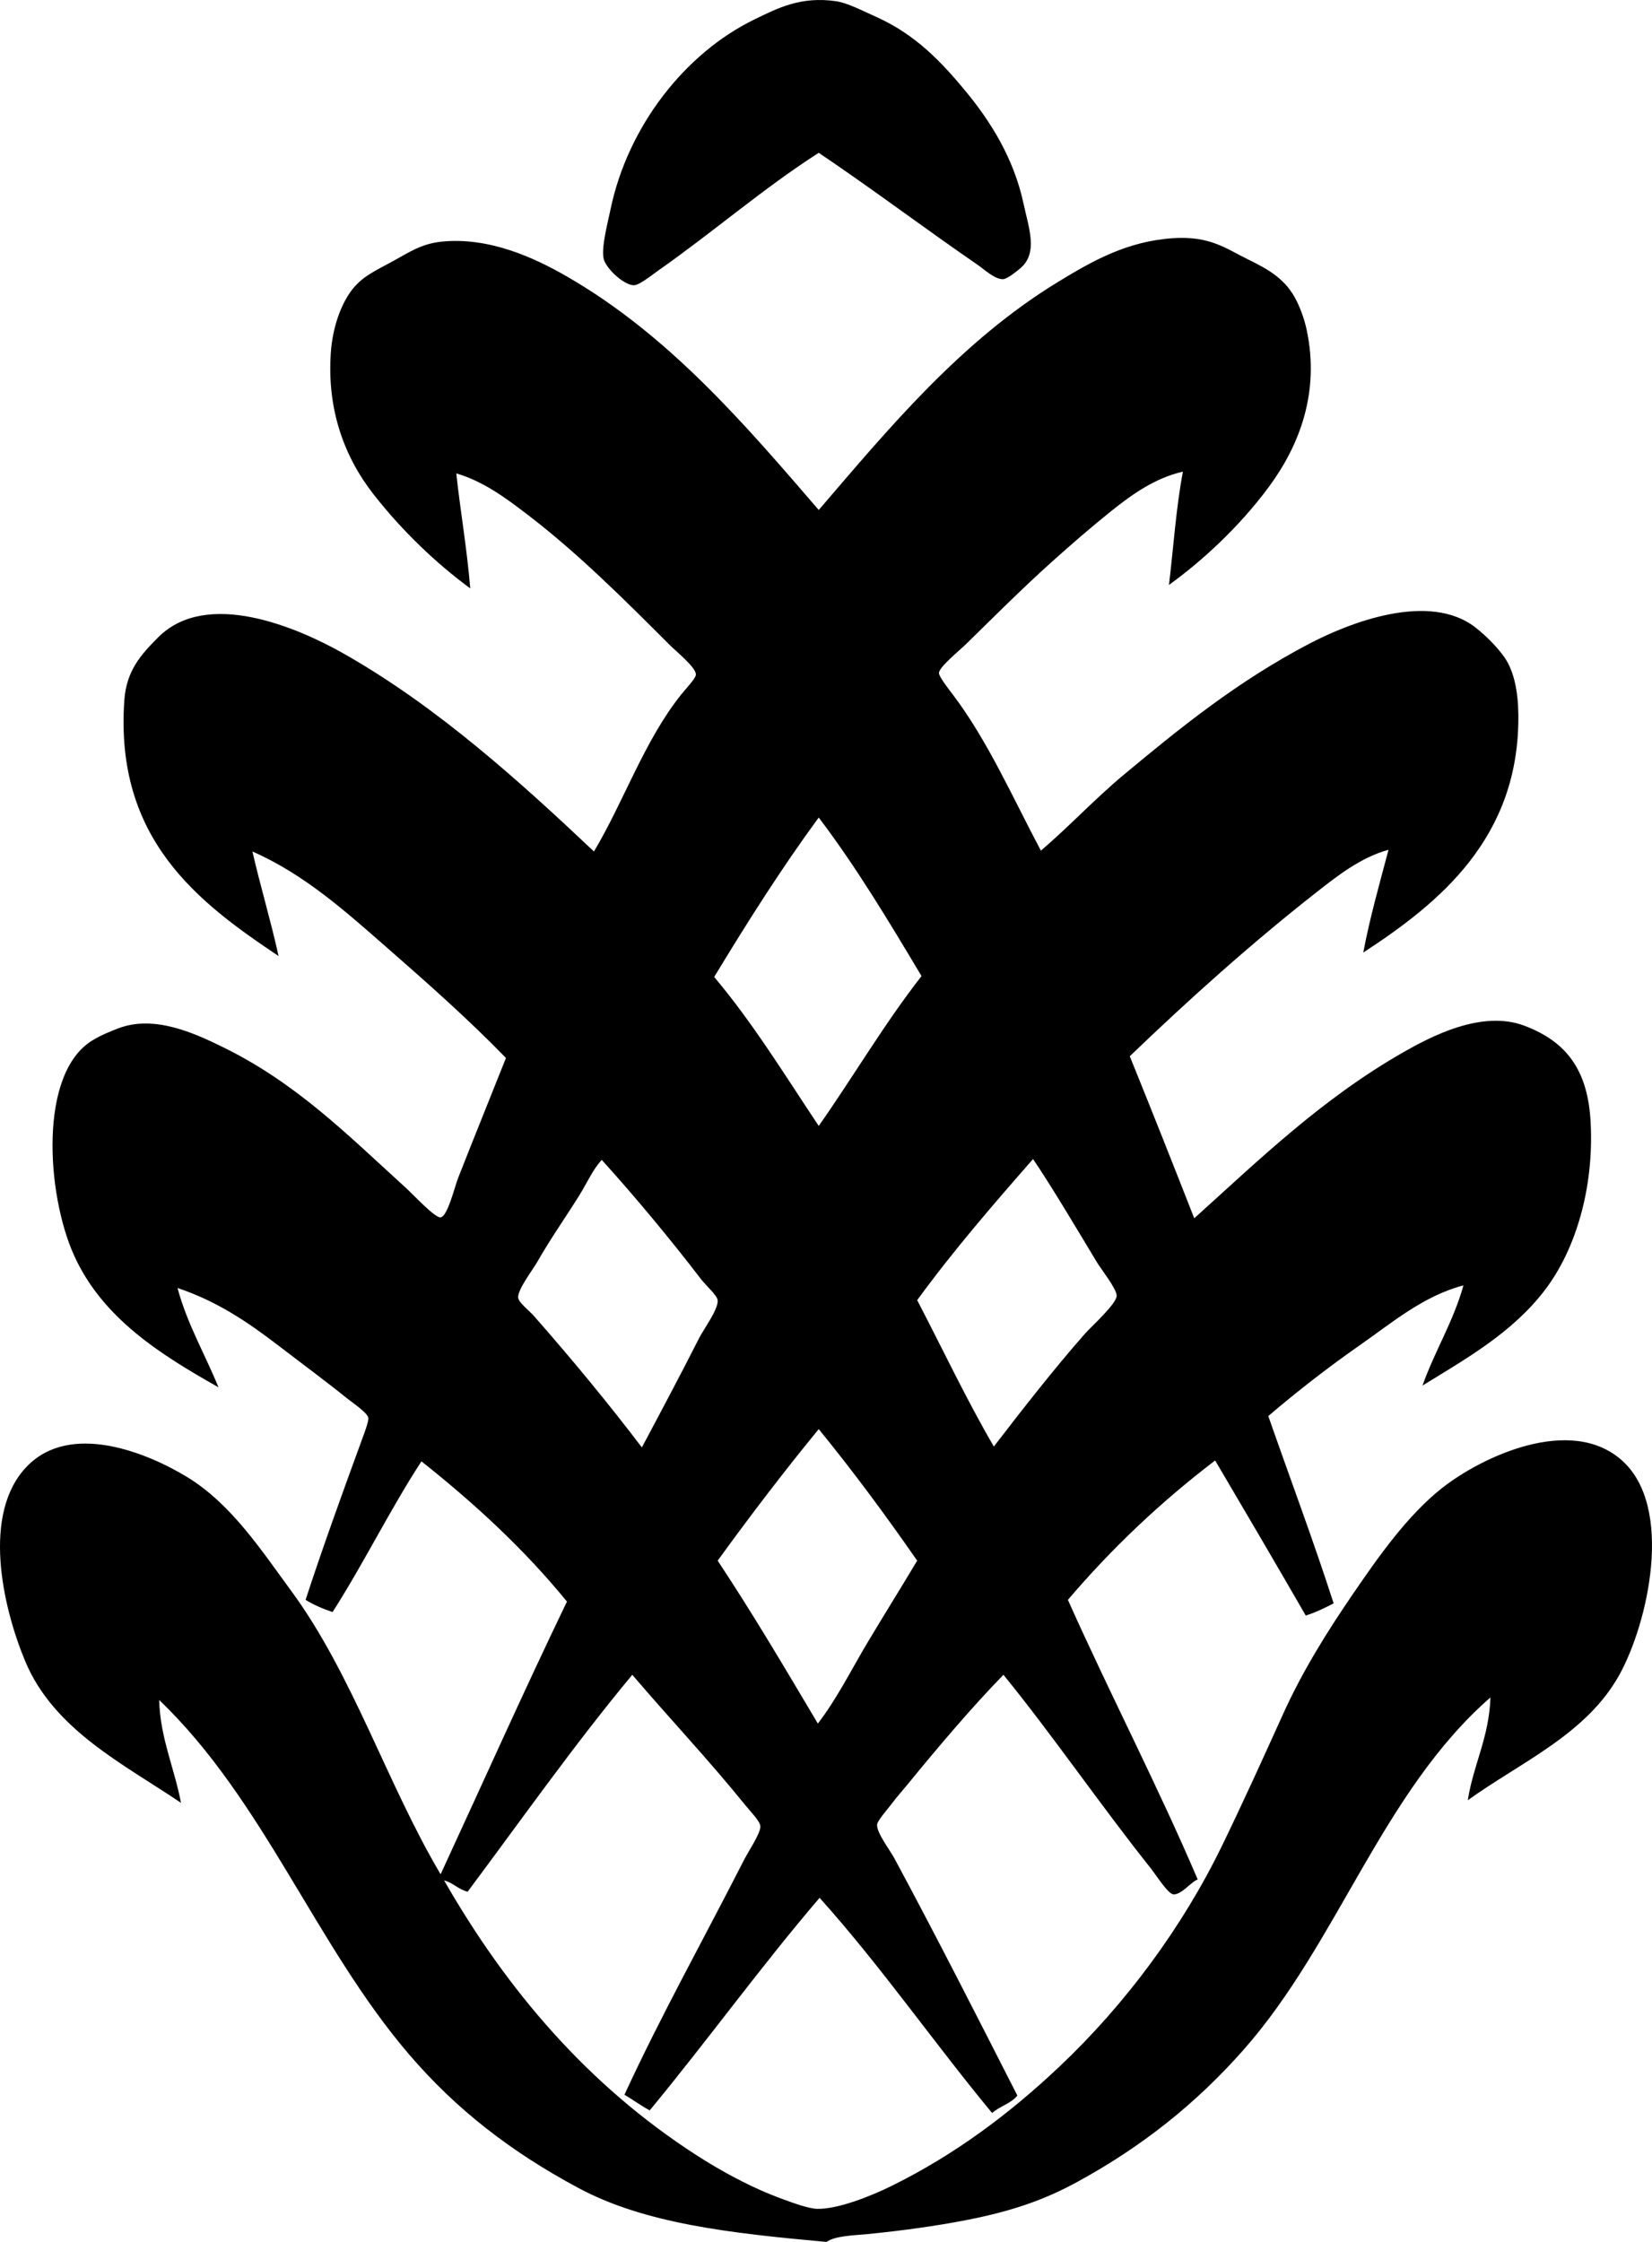 <?xml version="1.0" encoding="iso-8859-1"?>
<!-- Generator: Adobe Illustrator 19.2.0, SVG Export Plug-In . SVG Version: 6.00 Build 0)  -->
<svg version="1.1" xmlns="http://www.w3.org/2000/svg" xmlns:xlink="http://www.w3.org/1999/xlink" x="0px" y="0px"
	 viewBox="0 0 227.309 308.495" style="enable-background:new 0 0 227.309 308.495;" xml:space="preserve">
<g id="The_x5F_Woodlands_x5F_Resort_x5F_and_x5F_Conference_x5F_Center">
	<path style="fill-rule:evenodd;clip-rule:evenodd;" d="M112.654,21.027c-7.594,4.868-14.502,10.88-22.058,16.184
		c-0.889,0.624-2.599,2.019-3.356,2.038c-1.354,0.033-3.94-2.345-4.196-3.716c-0.298-1.605,0.566-4.824,0.959-6.713
		c2.39-11.494,10.315-21.53,19.78-26.133c3.238-1.575,6.395-3.225,11.269-2.518c1.554,0.226,3.779,1.381,5.514,2.158
		c5.391,2.412,8.986,6.184,12.468,10.429c3.195,3.897,6.447,8.966,7.792,15.225c0.733,3.417,2.021,6.758-0.36,8.871
		c-0.492,0.438-1.858,1.515-2.397,1.559c-1.136,0.093-2.641-1.344-3.477-1.918C127.12,31.355,120.135,26.066,112.654,21.027z"/>
	<path style="fill-rule:evenodd;clip-rule:evenodd;" d="M160.846,80.487c0.623-5.211,0.983-10.685,1.918-15.584
		c-3.808,0.851-6.992,3.124-9.83,5.395c-2.79,2.232-5.56,4.636-8.271,7.073c-4.009,3.602-7.73,7.331-11.748,11.269
		c-0.885,0.867-3.664,3.103-3.717,3.956c-0.03,0.497,1.327,2.217,1.918,2.997c4.796,6.327,8.283,14.271,12.108,21.459
		c3.901-3.332,7.408-7.113,11.388-10.43c7.895-6.579,15.655-12.844,25.415-17.981c5.609-2.954,16.625-7.283,23.016-2.278
		c1.448,1.134,2.971,2.675,3.956,4.076c1.33,1.889,1.877,4.738,1.919,7.792c0.233,17.14-11.021,26.095-21.339,32.846
		c0.938-4.937,2.251-9.497,3.477-14.146c-3.795,1.046-6.966,3.531-9.95,5.874c-8.936,7.017-17.478,14.679-25.653,22.537
		c3,7.389,5.944,14.834,8.871,22.297c8.968-8.088,17.518-16.398,28.65-22.777c3.991-2.287,10.937-5.927,16.783-3.716
		c5.771,2.183,8.734,6.063,9.11,13.307c0.468,9.01-2.051,17.544-6.354,23.136c-4.489,5.836-10.762,9.363-16.783,13.067
		c1.693-4.78,4.219-8.729,5.635-13.786c-5.522,1.46-9.786,5.108-14.146,8.152c-4.431,3.093-8.675,6.386-12.707,9.83
		c2.995,8.592,6.166,17.011,8.99,25.774c-1.212,0.626-2.438,1.237-3.836,1.678c-4.122-7.146-8.288-14.249-12.467-21.338
		c-7.462,5.685-14.219,12.074-20.26,19.18c5.773,12.927,12.393,25.649,17.862,38.481c-0.872,0.27-2.27,2.149-3.357,2.038
		c-0.748-0.077-2.392-2.687-3.116-3.597c-6.831-8.571-13.603-18.45-20.26-26.613c-4.398,4.518-8.917,9.857-13.307,15.225
		c-0.54,0.662-1.358,1.571-2.157,2.637c-0.576,0.768-1.873,2.198-1.918,2.757c-0.089,1.099,1.73,3.437,2.397,4.675
		c5.796,10.766,11.373,21.755,16.902,32.606c-0.864,1.093-2.44,1.476-3.477,2.398c-8.053-9.729-15.321-20.242-23.735-29.609
		c-8.092,9.45-15.436,19.647-23.376,29.25c-1.222-0.656-2.299-1.457-3.476-2.157c5.025-10.894,10.906-21.421,16.423-32.248
		c0.644-1.263,2.317-3.727,2.278-4.675c-0.03-0.722-1.372-2.051-2.038-2.877c-5.023-6.225-10.493-12.012-15.584-17.982
		c-7.949,9.554-15.173,19.831-22.657,29.85c-1.279-0.32-1.978-1.219-3.237-1.558c8.7,15.196,19.873,28.222,34.645,37.762
		c3.277,2.116,7.532,4.501,11.988,6.113c1.508,0.546,3.523,1.288,4.675,1.318c2.861,0.077,7.425-1.756,10.19-3.116
		c8.928-4.396,16.453-10.114,23.137-16.424c9.135-8.624,16.974-19.24,22.417-30.449c2.88-5.93,5.677-12.102,8.392-18.102
		c2.697-5.963,6.12-11.427,9.71-16.663c3.374-4.921,7.373-10.638,12.107-14.385c5.485-4.342,17.755-10.145,24.814-3.836
		c7.209,6.442,3.578,22.375-0.359,29.49c-4.528,8.182-13.485,11.96-20.858,17.263c0.777-4.976,2.923-8.585,3.116-14.146
		c-14.844,12.938-20.962,33.71-33.925,48.431c-6.595,7.489-14.087,13.408-22.898,18.221c-4.665,2.549-9.152,4.068-15.344,5.274
		c-4.218,0.822-8.891,1.459-13.547,1.918c-1.846,0.183-4.452,0.223-5.634,1.079c-13.361-1.213-24.983-2.512-34.165-7.433
		c-9.164-4.91-16.735-10.734-23.256-18.341c-12.873-15.017-20.031-35.04-34.405-48.79c0.105,5.13,2.108,9.4,2.997,14.145
		c-7.787-5.28-17.509-10.016-21.458-19.54c-3.123-7.53-5.971-20.285,0.24-26.733c5.983-6.212,16.521-1.931,22.058,1.438
		c6.105,3.716,10.313,10.219,14.265,15.584c8.54,11.596,13.245,26.648,20.619,39.08c5.783-12.518,11.432-25.171,17.382-37.522
		c-5.886-7.221-12.713-13.5-20.02-19.3c-4.335,6.654-7.939,14.039-12.228,20.739c-1.35-0.448-2.605-0.991-3.716-1.678
		c2.344-7.171,5.014-14.548,7.672-21.818c0.334-0.915,1.047-2.751,0.959-3.236c-0.13-0.71-2.184-2.079-2.877-2.638
		c-3.093-2.489-6.238-4.801-9.35-7.192c-4.369-3.357-8.537-6.182-14.026-8.032c1.371,5.062,3.778,9.088,5.634,13.666
		c-7.952-4.492-15.993-9.503-19.9-18.222c-3.739-8.343-4.873-24.909,2.518-29.49c1.154-0.715,2.514-1.264,3.596-1.678
		c4.973-1.903,10.524,0.697,14.266,2.517c10.198,4.96,17.259,12.114,25.294,19.42c1.058,0.962,4.038,4.188,4.795,4.076
		c0.964-0.143,1.935-4.214,2.397-5.395c2.137-5.456,4.564-11.42,6.593-16.543c-5.194-5.349-10.8-10.306-16.423-15.225
		c-5.561-4.864-11.276-10.028-18.461-13.186c1.017,4.497,2.533,9.534,3.596,14.385c-10.985-7.349-22.595-16.021-21.218-35.244
		c0.287-4.007,2.281-6.244,4.675-8.631c6.66-6.642,19.01-1.423,25.534,2.277c12.924,7.332,24.331,17.703,34.405,27.212
		c4.108-6.878,6.935-15.247,11.988-21.578c0.712-0.892,2.017-2.229,2.038-2.757c0.039-0.981-2.678-3.158-3.596-4.076
		c-6.262-6.262-12.682-12.699-19.78-18.101c-2.814-2.142-5.879-4.433-9.59-5.514c0.517,4.919,1.482,10.425,1.918,15.824
		c-4.724-3.48-9.335-7.876-13.306-12.947c-4.05-5.171-6.434-11.728-5.874-19.54c0.222-3.103,1.198-6.236,2.757-8.392
		c1.464-2.023,3.312-2.796,5.874-4.196c2.074-1.133,3.796-2.349,6.593-2.637c6.531-0.674,12.772,2.207,17.263,4.795
		c14.121,8.139,24.606,20.486,34.645,32.127c9.62-11.209,19.549-23.231,32.967-31.408c4.684-2.854,9.465-5.586,15.823-5.994
		c5.066-0.324,7.265,1.448,10.19,2.877c3.046,1.489,5.359,2.811,6.833,5.874c0.573,1.191,1.04,2.54,1.318,3.836
		c1.848,8.604-0.99,15.923-5.154,21.578C170.498,72.553,165.314,77.263,160.846,80.487z M112.654,112.494
		c-5.125,6.982-9.819,14.396-14.385,21.938c5.318,6.31,9.736,13.521,14.385,20.499c4.782-6.807,9.057-14.121,14.145-20.619
		C122.319,126.805,117.826,119.311,112.654,112.494z M149.337,183.462c0.729-0.829,4.305-4.057,4.315-5.155
		c0.01-0.959-2.147-3.661-2.757-4.675c-2.816-4.688-6.267-10.483-8.751-14.146c-5.506,6.282-10.976,12.601-15.944,19.42
		c3.506,6.725,6.78,13.68,10.55,20.14C140.762,193.835,144.939,188.458,149.337,183.462z M96.231,184.062
		c0.592-1.168,2.646-3.933,2.517-5.155c-0.069-0.659-1.667-2.081-2.278-2.877c-4.243-5.538-9.125-11.41-13.666-16.423
		c-1.205,1.255-2.028,3.166-3.117,4.915c-1.917,3.079-3.895,5.847-5.754,9.111c-0.584,1.024-2.727,3.821-2.638,4.914
		c0.057,0.689,1.545,1.821,2.158,2.518c5.235,5.954,10.217,11.984,14.865,18.102C90.93,194.27,93.648,189.152,96.231,184.062z
		 M112.654,196.648c-4.808,5.861-9.421,11.917-13.906,18.101c4.814,7.254,9.29,14.846,13.786,22.418
		c2.639-3.429,4.585-7.386,6.833-11.149c2.26-3.781,4.598-7.52,6.833-11.269C121.877,208.525,117.396,202.457,112.654,196.648z"/>
</g>
<g id="Layer_1">
</g>
</svg>
